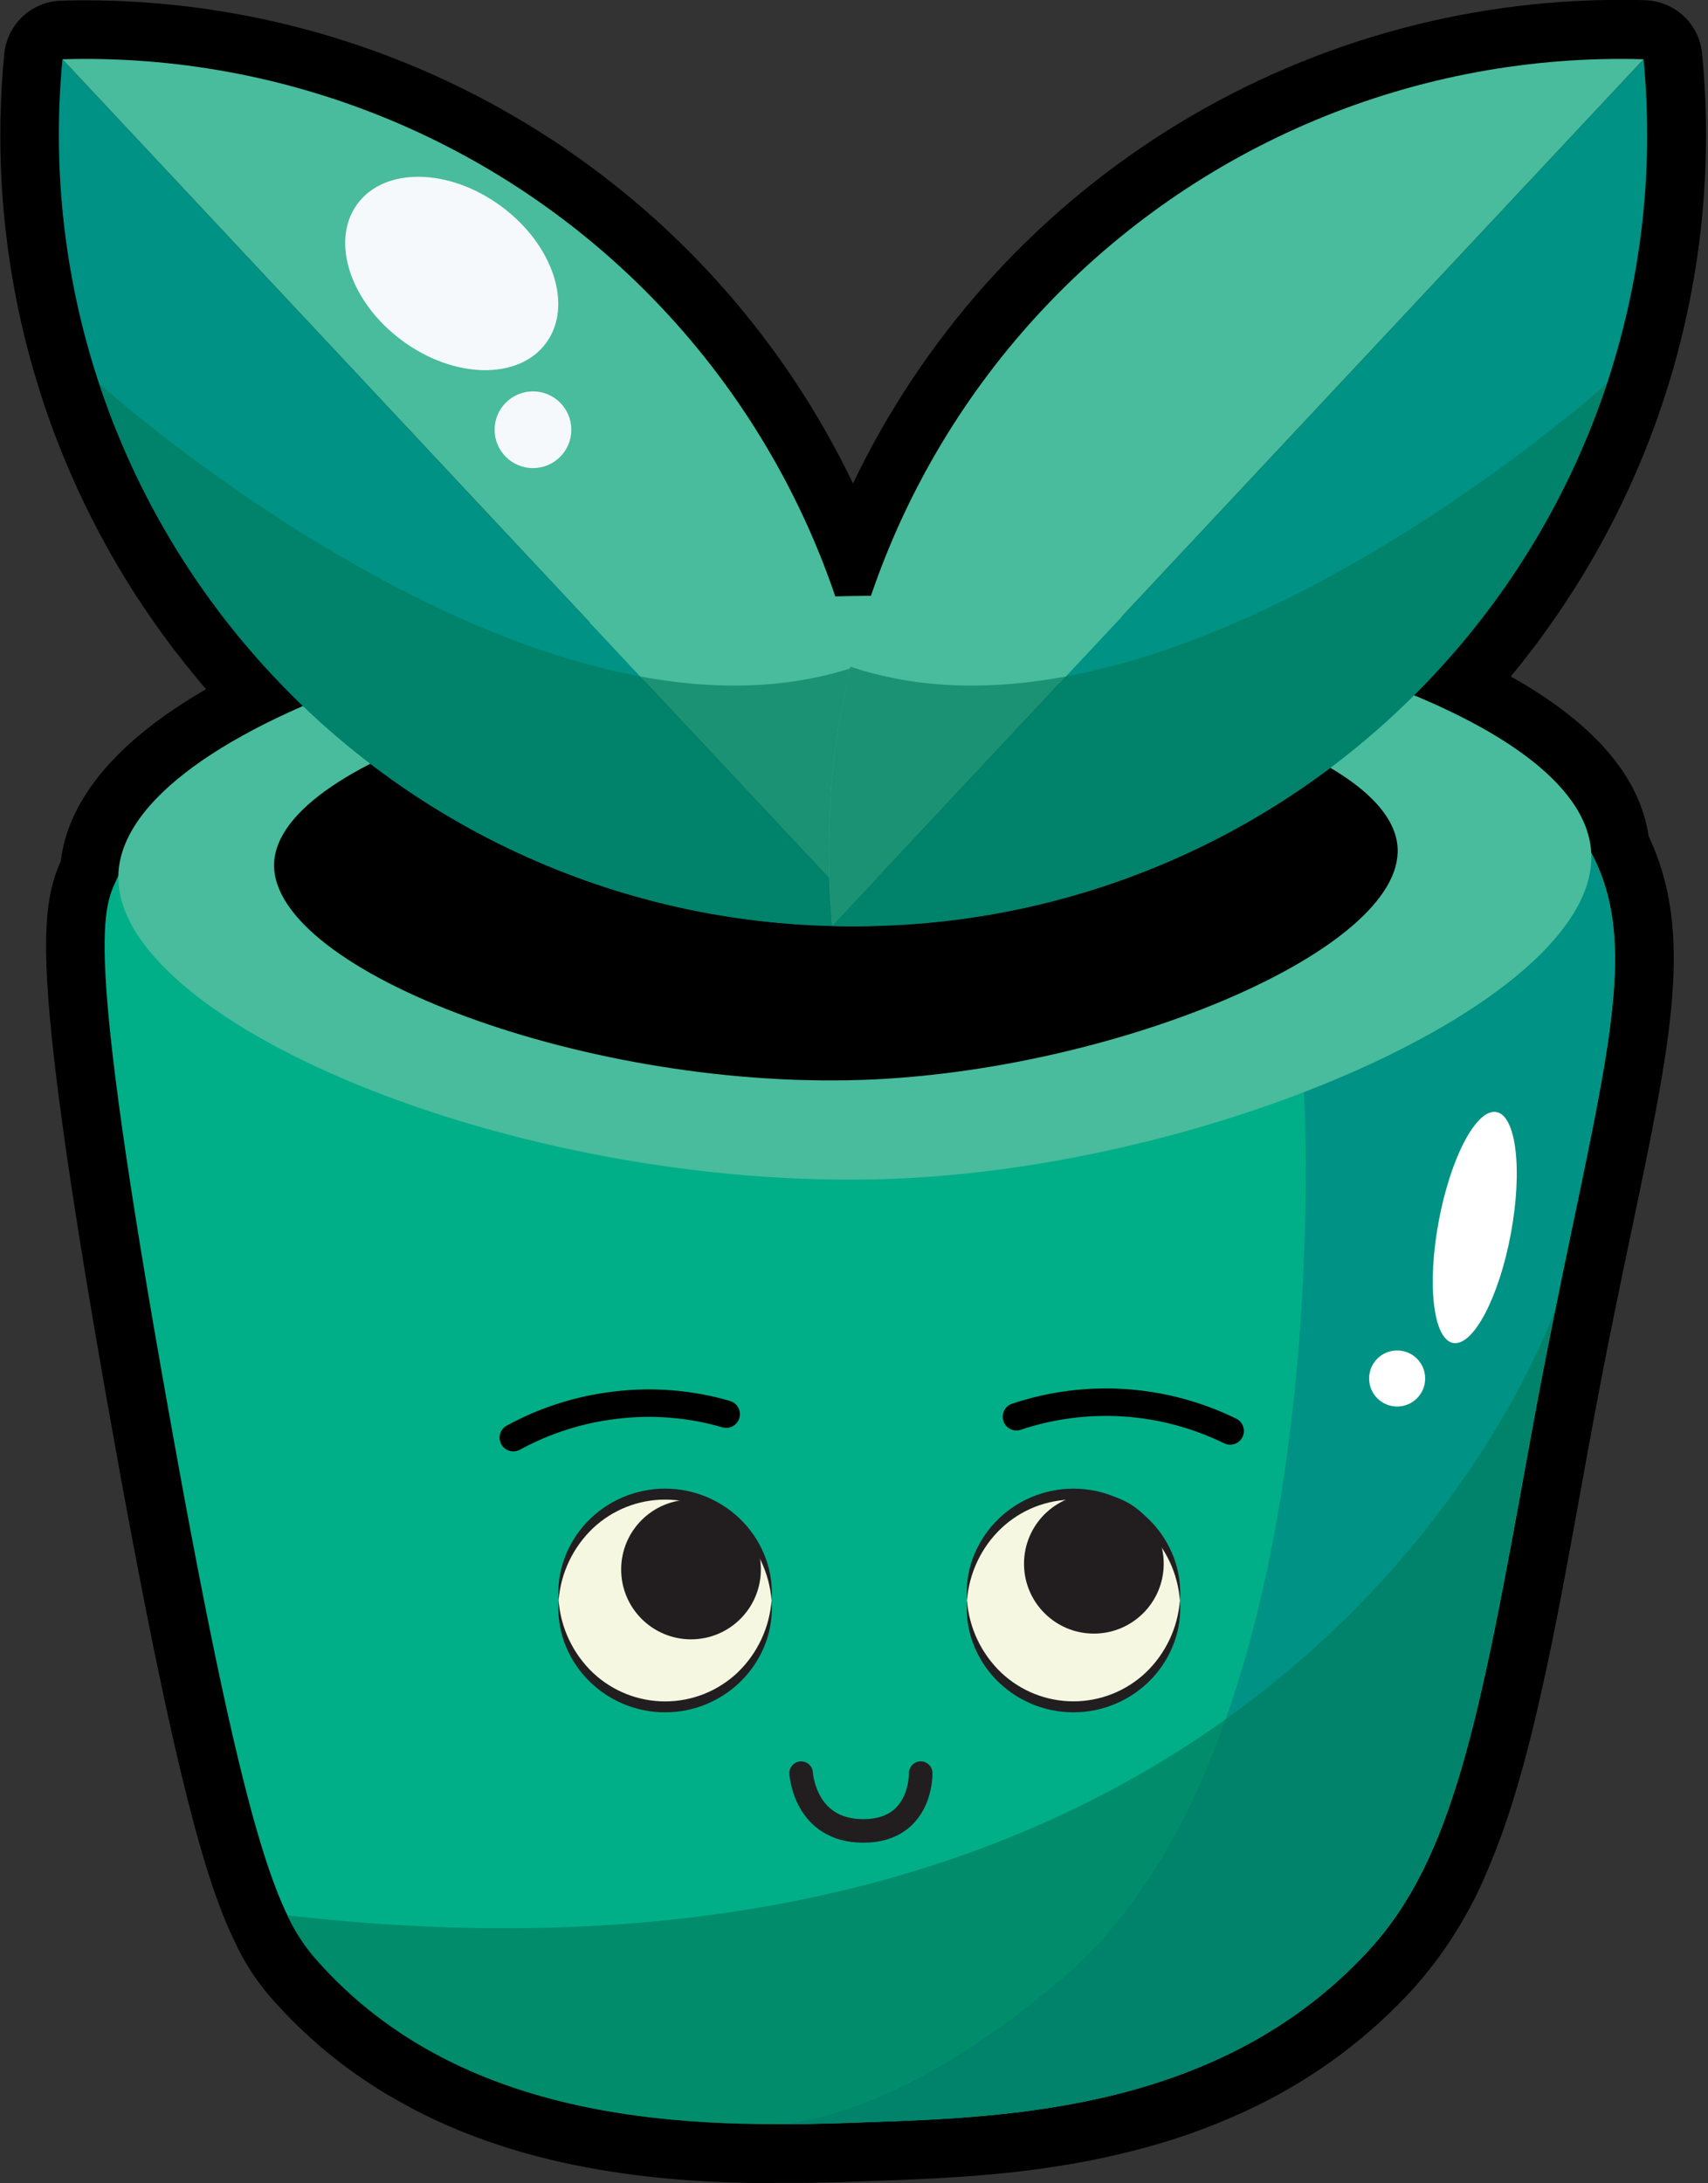 <svg width="435" height="556" viewBox="0 0 435 556" fill="none" xmlns="http://www.w3.org/2000/svg">
<rect x="0" y="0" width="435" height="556" fill="#333333" stroke="none"/>
<g clip-path="url(#clip0_5633_661)">
<path d="M195.48 555.971C192.38 555.971 189.32 555.891 186.39 555.801C184.04 555.721 181.66 555.621 179.33 555.491C177 555.361 174.43 555.181 172.06 554.981C169.69 554.781 167.06 554.531 164.65 554.251C147.45 552.251 132.37 548.671 118.54 543.191C116.82 542.511 115.1 541.791 113.42 541.051C111.74 540.311 109.99 539.491 108.34 538.681C106.69 537.871 104.95 536.971 103.34 536.081C101.73 535.191 99.99 534.211 98.34 533.241C88.058 527.07 78.729 519.433 70.65 510.571L69.91 509.761L69.24 509.001L68.64 508.311L67.97 507.511L67.33 506.721C66.884 506.167 66.444 505.597 66.01 505.011C65.974 504.97 65.941 504.926 65.91 504.881C65.69 504.581 65.46 504.271 65.24 503.951L65.14 503.811L64.52 502.921L64.44 502.801L63.81 501.851V501.791C62.81 500.301 61.91 498.701 61.02 497.021C60.807 496.621 60.597 496.211 60.39 495.791C60.387 495.761 60.387 495.731 60.39 495.701C60.19 495.311 59.99 494.901 59.78 494.481C59.768 494.442 59.751 494.405 59.73 494.371C53.2 480.851 44.86 455.491 28.25 362.321C18.69 308.781 13.4 272.431 12.09 251.221C10.94 232.581 12.77 225.431 15.49 219.271C17.39 203.361 30.03 188.471 52.49 175.511C51.85 174.771 51.23 174.051 50.62 173.321C50.39 173.051 50.17 172.771 49.94 172.491L49.65 172.141C48.71 171.001 47.77 169.851 46.85 168.691C46.64 168.431 46.43 168.161 46.23 167.891L45.98 167.571C45.05 166.381 44.12 165.191 43.21 163.981L42.75 163.341L42.6 163.141C41.6 161.831 40.67 160.521 39.73 159.191L39.24 158.481C38.274 157.101 37.324 155.717 36.39 154.331L36.07 153.841C35.07 152.331 34.07 150.841 33.2 149.401C33.12 149.271 33.03 149.141 32.95 149.001C31.95 147.391 31.03 145.891 30.17 144.431L30 144.151C29.06 142.551 28.12 140.921 27.25 139.341L27.18 139.221C5.98 101.007 -3.122 57.259 1.08 13.761C1.423 10.115 3.088 6.72 5.761 4.217C8.433 1.713 11.93 0.274 15.59 0.171C17.64 0.111 19.72 0.081 21.77 0.081C62.633 0.104 102.658 11.664 137.241 33.431C171.823 55.198 199.557 86.287 217.25 123.121C234.893 86.223 262.623 55.076 297.232 33.282C331.84 11.488 371.912 -0.061 412.81 -0.029C414.86 -0.029 416.94 -0.029 418.99 0.061C422.651 0.164 426.147 1.603 428.82 4.107C431.493 6.61 433.158 10.005 433.5 13.651C437.707 57.149 428.606 100.899 407.4 139.111L407.33 139.231C406.47 140.791 405.54 142.411 404.58 144.031L404.42 144.321C403.55 145.791 402.64 147.321 401.63 148.891L401.38 149.291C400.46 150.757 399.514 152.221 398.54 153.681L398.19 154.221C397.264 155.614 396.314 156.997 395.34 158.371L394.86 159.071C393.92 160.411 392.95 161.721 391.98 163.071L391.84 163.251L391.38 163.891C390.47 165.101 389.53 166.301 388.6 167.491L388.37 167.801C388.16 168.071 387.95 168.351 387.73 168.621C386.83 169.761 385.89 170.891 384.96 172.021L384.75 172.271C405.87 184.091 417.65 197.721 419.88 212.961C431.44 237.341 425.71 264.691 415.63 312.891C414.08 320.271 412.48 327.891 410.79 336.261C409.98 340.261 409.14 344.431 408.3 348.731L407.3 354.021L406.45 358.481L405.62 362.871L404.81 367.271C404.54 368.721 404.27 370.201 404 371.691C399.45 396.821 396 415.901 392.18 432.521C391.47 435.681 390.74 438.731 390.04 441.591C389.34 444.451 388.54 447.451 387.8 450.151C387.42 451.541 387.03 452.911 386.64 454.251C385.85 456.971 385.03 459.621 384.2 462.121C382.46 467.401 380.66 472.121 378.71 476.651C374.074 487.749 367.585 497.978 359.52 506.901C348.407 518.948 335.165 528.84 320.46 536.081C311.519 540.472 302.184 544.015 292.58 546.661C289.58 547.491 286.48 548.271 283.34 548.981C281.81 549.321 280.34 549.651 278.76 549.981C270.012 551.714 261.175 552.969 252.29 553.741C249.64 553.991 246.85 554.211 244 554.401C240.4 554.641 236.55 554.851 232.24 555.041L228.54 555.191L221.78 555.431L216.47 555.611L213.78 555.701L211.01 555.781L205.61 555.901H202.52C201.014 555.901 199.484 555.901 197.93 555.901L195.48 555.971Z" fill="black"/>
<path d="M30.14 223.03C85.67 169.35 179.88 159.59 216.14 159.79C263.68 160.05 308.54 163.79 405.31 217.24C419.93 244.67 405.31 280.3 389.31 369.02C376.8 438.21 370.08 473.33 348.55 496.75C311.21 537.33 257.26 539.17 221.04 540.42C183.88 541.73 121.34 543.84 81.83 500.42C71.83 489.57 63.78 476.21 42.99 359.6C20.88 236.23 26.35 231.31 30.14 223.03Z" fill="#00AF88"/>
<path d="M372.81 200.199L332.09 278.099C332.09 278.099 341.85 442.699 270.96 503.439C237.81 531.889 213.05 539.299 199.51 540.969C207.26 540.969 214.51 540.689 220.96 540.459C257.18 539.209 311.12 537.369 348.47 496.789C370 473.369 376.72 438.249 389.23 369.059C405.28 280.339 419.89 244.709 405.23 217.279C393.75 210.879 382.97 205.229 372.81 200.199Z" fill="#009284"/>
<path d="M30.14 223.031C30.89 184.361 141.48 149.171 233.52 151.871C306.52 153.971 403.46 181 405.27 217.241C407.08 253.48 313.6 295.771 230.81 300.051C135.75 304.851 29.4 261.181 30.14 223.031Z" fill="#48BC9D"/>
<path d="M69.81 220.09C70.37 192.6 154.75 167.54 224.95 169.45C280.7 170.96 354.57 190.17 355.95 215.95C357.33 241.73 286.04 271.79 222.81 274.88C150.38 278.36 69.24 247.25 69.81 220.09Z" fill="black"/>
<path opacity="0.62" d="M396.11 333.279C396.11 333.379 333.79 517.729 73.11 487.759C75.282 492.417 78.189 496.695 81.72 500.429C121.23 543.839 183.77 541.729 220.93 540.429C257.15 539.179 311.09 537.339 348.44 496.759C369.97 473.339 376.69 438.219 389.2 369.029C391.58 355.969 393.91 344.149 396.11 333.279Z" fill="#03785A"/>
<path d="M384.762 314.321C387.813 298.081 386.185 284.145 381.126 283.195C376.068 282.244 369.493 294.639 366.442 310.88C363.391 327.12 365.019 341.056 370.078 342.006C375.137 342.956 381.711 330.561 384.762 314.321Z" fill="white"/>
<path d="M355.829 358.19C359.773 358.19 362.969 354.993 362.969 351.05C362.969 347.107 359.773 343.91 355.829 343.91C351.886 343.91 348.689 347.107 348.689 351.05C348.689 354.993 351.886 358.19 355.829 358.19Z" fill="white"/>
<path d="M69.47 172.02C88.989 192.91 112.736 209.402 139.128 220.396C165.52 231.39 193.952 236.635 222.53 235.78L15.91 15.09C13.18 43.551 16.545 72.267 25.78 99.326C35.015 126.385 49.909 151.167 69.47 172.02Z" fill="#009284"/>
<path d="M15.91 15.09L222.53 235.78C225.235 207.321 221.859 178.613 212.627 151.557C203.394 124.502 188.516 99.719 168.978 78.85C149.44 57.982 125.689 41.505 99.299 30.513C72.91 19.52 44.485 14.263 15.91 15.09Z" fill="#48BC9D"/>
<path opacity="0.62" d="M222.53 235.78C224.621 213.676 223.067 191.379 217.93 169.78C136 197.31 25.32 97.78 25.24 97.68C38.919 138.843 65.496 174.504 101.031 199.379C136.567 224.253 179.171 237.017 222.53 235.78Z" fill="#03785A"/>
<path d="M139.064 87.373C146.033 77.93 140.93 62.339 127.666 52.549C114.402 42.759 98 42.478 91.03 51.92C84.061 61.363 89.164 76.954 102.428 86.744C115.692 96.534 132.095 96.815 139.064 87.373Z" fill="#F5F9FC"/>
<path d="M135.74 119.21C141.136 119.21 145.51 114.836 145.51 109.44C145.51 104.044 141.136 99.67 135.74 99.67C130.344 99.67 125.97 104.044 125.97 109.44C125.97 114.836 130.344 119.21 135.74 119.21Z" fill="#F5F9FC"/>
<path d="M365.03 172.02C345.51 192.91 321.764 209.402 295.372 220.396C268.979 231.39 240.548 236.635 211.97 235.78L418.59 15.09C421.324 43.551 417.962 72.269 408.726 99.328C399.491 126.388 384.594 151.169 365.03 172.02Z" fill="#009284"/>
<path d="M418.59 15.09L211.97 235.78C209.265 207.321 212.641 178.613 221.874 151.557C231.106 124.502 245.985 99.719 265.523 78.85C285.061 57.982 308.812 41.505 335.201 30.513C361.591 19.52 390.015 14.263 418.59 15.09Z" fill="#48BC9D"/>
<path opacity="0.62" d="M211.97 235.78C209.878 213.676 211.436 191.378 216.58 169.78C298.51 197.31 409.18 97.78 409.26 97.68C395.581 138.843 369.005 174.504 333.469 199.379C297.933 224.253 255.329 237.017 211.97 235.78Z" fill="#03785A"/>
<path d="M204.03 451.551C204.03 451.551 204.86 466.271 219.87 466.271C234.88 466.271 234.49 451.551 234.49 451.551" stroke="#221E20" stroke-width="6" stroke-miterlimit="10" stroke-linecap="round"/>
<path d="M130.73 366.12C138.785 361.717 147.613 358.909 156.73 357.85C166.191 356.685 175.79 357.461 184.94 360.13" stroke="black" stroke-width="7" stroke-miterlimit="10" stroke-linecap="round"/>
<path d="M258.87 360.789C276.786 354.805 296.337 356.108 313.3 364.419" stroke="black" stroke-width="7" stroke-miterlimit="10" stroke-linecap="round"/>
<path d="M169.39 434.659C184.363 434.659 196.5 422.522 196.5 407.549C196.5 392.577 184.363 380.439 169.39 380.439C154.418 380.439 142.28 392.577 142.28 407.549C142.28 422.522 154.418 434.659 169.39 434.659Z" fill="#F6F7E1"/>
<path d="M273.39 434.659C288.363 434.659 300.5 422.522 300.5 407.549C300.5 392.577 288.363 380.439 273.39 380.439C258.418 380.439 246.28 392.577 246.28 407.549C246.28 422.522 258.418 434.659 273.39 434.659Z" fill="#F6F7E1"/>
<path d="M142.27 407.559C141.998 403.967 142.489 400.358 143.71 396.969C144.964 393.51 146.914 390.345 149.44 387.669C152 384.967 155.083 382.814 158.5 381.339C161.939 379.862 165.643 379.1 169.385 379.1C173.128 379.1 176.832 379.862 180.27 381.339C183.686 382.817 186.768 384.97 189.33 387.669C191.857 390.345 193.807 393.51 195.06 396.969C196.289 400.374 196.78 404.001 196.5 407.609C195.971 400.61 192.868 394.056 187.79 389.209C182.817 384.509 176.233 381.891 169.39 381.891C162.548 381.891 155.964 384.509 150.99 389.209C145.925 394.045 142.821 400.578 142.27 407.559Z" fill="#221E20"/>
<path d="M196.5 407.561C196.783 411.168 196.296 414.795 195.07 418.201C193.813 421.66 191.86 424.826 189.33 427.501C186.772 430.204 183.689 432.358 180.27 433.831C176.834 435.309 173.132 436.071 169.39 436.071C165.649 436.071 161.947 435.309 158.51 433.831C155.094 432.354 152.012 430.201 149.45 427.501C146.918 424.828 144.964 421.662 143.71 418.201C142.482 414.796 141.991 411.169 142.27 407.561C142.803 414.559 145.905 421.113 150.98 425.961C155.958 430.664 162.546 433.285 169.393 433.287C176.241 433.289 182.831 430.671 187.81 425.971C192.879 421.116 195.974 414.559 196.5 407.561Z" fill="#221E20"/>
<path d="M175.99 417.48C185.815 417.48 193.78 409.516 193.78 399.69C193.78 389.865 185.815 381.9 175.99 381.9C166.165 381.9 158.2 389.865 158.2 399.69C158.2 409.516 166.165 417.48 175.99 417.48Z" fill="#221E20"/>
<path d="M246.28 407.56C245.999 403.968 246.487 400.358 247.71 396.97C248.964 393.508 250.918 390.342 253.45 387.67C256.006 384.963 259.09 382.809 262.51 381.34C265.947 379.862 269.649 379.1 273.39 379.1C277.132 379.1 280.834 379.862 284.27 381.34C287.689 382.813 290.772 384.966 293.33 387.67C295.86 390.345 297.813 393.51 299.07 396.97C300.296 400.375 300.784 404.002 300.5 407.61C299.971 400.611 296.868 394.056 291.79 389.21C286.817 384.51 280.233 381.891 273.39 381.891C266.547 381.891 259.964 384.51 254.99 389.21C249.924 394.044 246.822 400.579 246.28 407.56Z" fill="#221E20"/>
<path d="M300.5 407.561C300.788 411.169 300.3 414.796 299.07 418.201C297.817 421.662 295.863 424.828 293.33 427.501C290.771 430.204 287.689 432.358 284.27 433.831C280.833 435.309 277.131 436.071 273.39 436.071C269.649 436.071 265.947 435.309 262.51 433.831C259.093 432.354 256.011 430.201 253.45 427.501C250.921 424.826 248.967 421.66 247.71 418.201C246.485 414.795 245.998 411.168 246.28 407.561C246.808 414.56 249.911 421.115 254.99 425.961C259.966 430.656 266.549 433.271 273.39 433.271C280.232 433.271 286.814 430.656 291.79 425.961C296.864 421.111 299.966 414.558 300.5 407.561Z" fill="#221E20"/>
<path d="M278.59 416.019C288.415 416.019 296.38 408.055 296.38 398.229C296.38 388.404 288.415 380.439 278.59 380.439C268.765 380.439 260.8 388.404 260.8 398.229C260.8 408.055 268.765 416.019 278.59 416.019Z" fill="#221E20"/>
</g>
<defs>
<clipPath id="clip0_5633_661">
<rect width="434.5" height="555.93" fill="white"/>
</clipPath>
</defs>
</svg>

